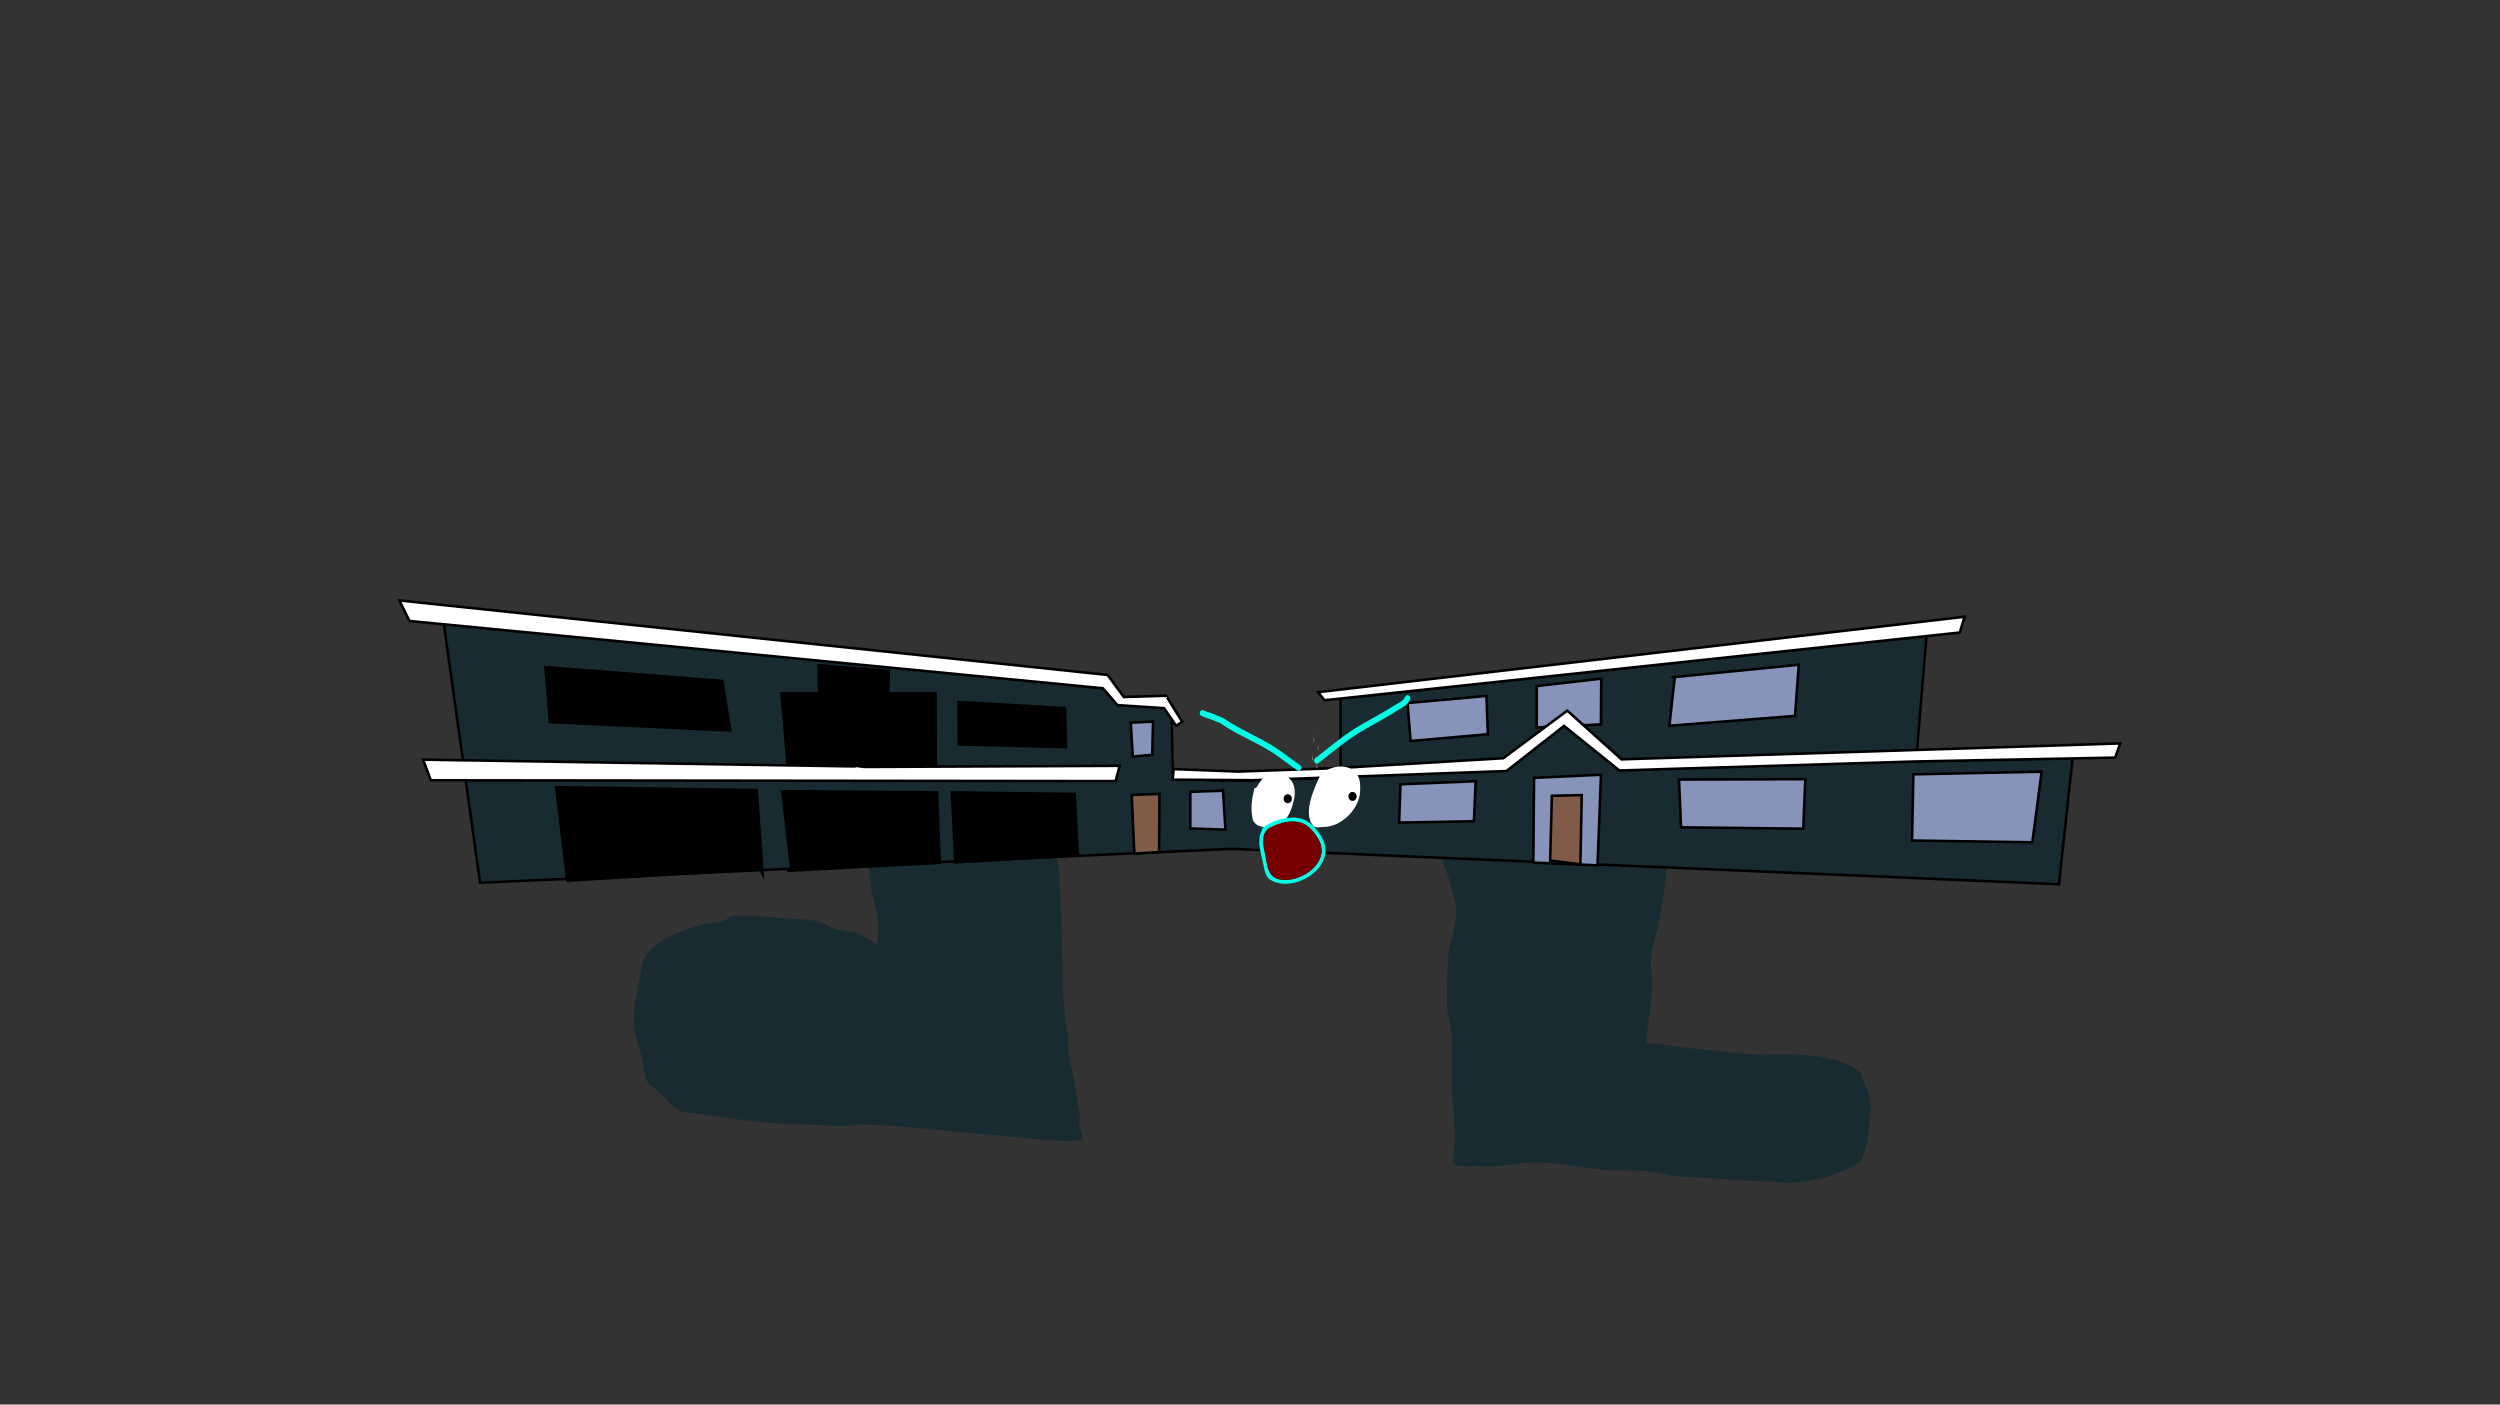 <svg version="1.1" xmlns="http://www.w3.org/2000/svg" xmlns:xlink="http://www.w3.org/1999/xlink" width="959.459" height="539.039" viewBox="0,0,959.459,539.039"><rect x="0" y="0" width="959.459" height="539.039" fill="#333333" stroke="none"/><g transform="translate(159.73,89.52)"><g data-paper-data="{&quot;isPaintingLayer&quot;:true}" stroke-linejoin="miter" stroke-miterlimit="10" stroke-dasharray="" stroke-dashoffset="0" style="mix-blend-mode: normal"><path d="M246.613,208.371c-0.103,1.941 -0.273,3.872 -0.485,5.773c-0.429,3.858 -1.336,7.963 -1.321,11.841c0.025,6.337 1.497,12.876 1.904,19.228c0.675,10.531 1.015,20.898 1.248,31.459c0.228,10.341 0.046,21.039 2.257,31.162c-0.643,6.145 1.153,11.397 2.31,17.359c0.855,4.404 0.964,8.99 2.195,13.307c0.129,1.371 -0.433,3.005 -0.206,4.288c0.171,0.967 0.815,1.815 0.957,2.787c0.1,0.684 0.597,1.508 0.189,2.066c-0.452,0.619 -4.283,0.747 -5.084,0.747c-5.812,0.002 -12.12,-0.616 -17.902,-1.254c-10.415,-1.15 -20.838,-1.682 -31.275,-2.842c-10.387,-1.154 -20.651,-2.107 -31.093,-2.227c-5.736,1.03 -10.693,0.448 -16.468,0.181c-4.993,-0.231 -10.028,-0.185 -15.008,-0.551c-10.478,-0.772 -20.924,-2.319 -31.313,-3.844c-1.726,-0.253 -4.408,-0.156 -5.976,-0.909c-3.259,-1.563 -6.481,-5.626 -9.213,-8.015c-0.99,-0.866 -2.865,-2.023 -3.537,-3.14c-1.359,-2.262 -1.534,-6.396 -2.139,-8.978c-0.993,-4.243 -2.778,-8.921 -3.095,-13.261c-0.427,-5.835 1.289,-12.298 2.246,-18.024c0.487,-2.911 0.93,-6.438 2.756,-8.867c4.406,-5.862 13.169,-8.909 19.841,-11.001c3.204,-1.005 6.96,-0.909 10.034,-2.039c1.097,-0.403 1.45,-1.216 2.633,-1.539c1.307,-0.357 3.334,-0.026 4.698,-0.026c4.593,0.001 8.965,0.151 13.54,0.657c5.16,0.573 11.473,0.299 16.418,1.837c1.42,0.442 2.583,1.655 3.985,2.135c3.033,1.037 6.885,1.46 10.065,1.942c1.823,0.972 3.546,2.091 5.272,3.227c0.547,0.36 1.247,1.298 1.755,0.884c0.362,-0.295 0.413,-3.407 0.485,-3.905c0.77,-5.37 -1.741,-12.187 -2.762,-17.502c-1.043,-10.494 -2.498,-20.742 -3.706,-31.204c-0.852,-7.38 -2.442,-14.7 -3.726,-22.017c-0.348,-1.982 -1.347,-3.566 -1.973,-5.456c-0.222,-0.67 -0.897,-1.432 -0.548,-2.045c0.35,-0.613 1.359,-0.38 2.039,-0.57c3.433,-0.443 7.179,0.583 10.602,1.07c6.93,0.986 13.862,1.958 20.793,2.936c5.97,0.842 11.858,1.171 17.86,1.568c4.29,0.284 9.008,0.995 13.264,0.406c5.416,-0.537 10.521,0.565 15.676,1.62c-0.466,-3.51 -1.39,-6.7 -0.997,-10.243c0,0 0.083,-0.745 0.828,-0.663c0.745,0.083 0.663,0.828 0.663,0.828c-0.388,3.496 0.595,6.671 1.03,10.165c0.009,0.075 0.019,0.151 0.028,0.226c2.061,0.41 4.136,0.786 6.247,1.021l1.38,0.153c0.412,0.046 0.708,0.417 0.663,0.828c-0.033,0.298 -0.236,0.535 -0.501,0.627l-1.3,0.479l-0.116,-0.315c-0.347,0.175 -0.674,0.376 -0.95,0.647c-1.916,1.878 -3.077,4.963 -5.123,6.92zM251.196,200.306c-1.574,-0.216 -3.132,-0.502 -4.682,-0.812c0.183,2.102 0.235,4.229 0.192,6.356c1.301,-1.85 2.871,-4.491 4.49,-5.544z" fill="#192b32" fill-rule="nonzero" stroke="none" stroke-width="0.5" stroke-linecap="butt"/><path d="M484.422,234.978c0.265,0.438 -0.436,0.583 -0.436,0.583l-0.396,0.082c-1.215,0.236 -2.179,0.19 -3.075,0.014c-0.211,4.333 -0.491,8.65 -1.096,12.969c-0.899,6.426 -1.864,12.809 -3.27,19.188c-0.724,3.286 -1.885,6.638 -2.197,9.958c-0.284,3.016 0.188,6.158 0.293,9.189c0.225,6.459 -1.037,12.888 -1.853,19.3c-0.069,1.213 -0.008,2.465 -0.209,3.669c-0.035,0.21 -0.416,0.445 -0.203,0.617c0.391,0.317 4.538,0.551 5.275,0.648c5.818,0.764 11.653,1.696 17.538,2.135c4.539,0.339 8.893,0.961 13.386,1.417c5.993,0.608 11.851,0.392 17.811,0.382c8.031,-0.013 17.94,0.951 24.46,4.349c1.535,0.8 2.841,2.106 4.097,3.071c1.215,3.602 3.04,7.47 3.5,11.117c0.343,2.722 -0.328,5.615 -0.49,8.332c-0.226,3.811 -0.404,7.324 -1.953,10.989c-0.45,1.064 -0.752,2.626 -1.768,3.53c-1.268,1.129 -4.01,2.078 -5.687,3.006c-5.147,2.847 -15.31,4.966 -22.436,4.894c-2.486,-0.025 -4.955,-0.52 -7.458,-0.536c-10.601,-0.074 -20.791,-1.458 -31.367,-1.696c-5.183,-0.117 -9.637,-1.719 -14.693,-2.245c-5.401,-0.562 -11.031,0.018 -16.463,-0.495c-10.466,-0.993 -20.153,-3.56 -30.804,-2.577c-3.405,0.314 -6.847,0.893 -10.239,1.14c-2.898,0.211 -6.108,-0.02 -9.051,0.02c-1.736,0.024 -6.563,0.403 -7.644,-0.849c-0.494,-0.572 0.106,-2.357 0.168,-3.009c0.61,-6.392 0.308,-12.787 -0.208,-19.204c-0.522,-6.489 -0.601,-12.911 -0.506,-19.391c0.036,-2.423 0.364,-4.914 0.11,-7.339c-0.422,-4.025 -1.85,-7.935 -1.985,-11.983c-0.004,-6.49 -0.061,-12.903 0.583,-19.348c0.64,-6.404 3.88,-12.544 2.683,-19.027c-1.183,-6.409 -3.149,-12.82 -5.846,-19.089c-0.891,-2.072 -2.227,-4.248 -2.729,-6.358c-0.514,-2.155 0.199,-4.34 -0.02,-6.491c-0.217,-2.138 -0.949,-4.285 -1.206,-6.433c-0.249,-2.076 -0.617,-4.192 -1.367,-6.238c-0.421,-1.147 -1.791,-2.391 -2.035,-3.496c-0.651,-2.946 -1.166,-6.71 -0.284,-9.635c9.538,2.966 17.676,8.08 26.263,12.023c8.642,3.968 17.438,7.435 26.658,10.851c5.112,1.893 10.246,4.228 15.623,5.79c4.114,1.195 8.703,1.707 12.843,2.886c3.255,1.056 6.369,1.245 9.815,1.903c0.919,0.175 1.731,0.472 2.523,0.739c0.036,-0.777 0.07,-1.555 0.105,-2.334c0,0 0.02,-0.46 0.769,-0.428c0.749,0.032 0.729,0.492 0.729,0.492c-0.04,0.9 -0.08,1.799 -0.122,2.697c0.775,0.164 1.582,0.213 2.502,0.008l0.396,-0.082c0,0 0.701,-0.145 0.966,0.294z" fill="#192b32" fill-rule="nonzero" stroke="none" stroke-width="0.5" stroke-linecap="butt"/><path d="M-159.73,449.52v-539.039h959.459v539.039z" fill="none" fill-rule="nonzero" stroke="#f00000" stroke-width="0" stroke-linecap="butt"/><g><g stroke-width="1"><path d="M24.512,249.268l-14.058,-100.379l253.389,25.638l5.098,6.257l18.692,1.221l2.317,4.922l0.463,22.586l26.185,0.61l38.157,-1.221v-30.369l224.887,-24.036l-4.017,48.072l60.093,-1.221l-5.252,48.492l-317.421,-13.582z" fill="#192b32" fill-rule="nonzero" stroke="#000000" stroke-linecap="round"/><path d="M58.034,248.467l-4.325,-35.863l76.932,1.068l2.317,32.201l-0.927,-1.831z" fill="#000000" fill-rule="nonzero" stroke="#000000" stroke-linecap="round"/><path d="M143.926,243.736l-3.399,-29.606l59.321,0.458l1.081,27.012l-57.776,3.052z" fill="#000000" fill-rule="nonzero" stroke="#000000" stroke-linecap="round"/><path d="M206.955,241.447l-1.39,-26.859l47.117,0.61l1.236,23.502z" fill="#000000" fill-rule="nonzero" stroke="#000000" stroke-linecap="round"/><path d="M208.138,179.903l40.846,2.343l0.395,14.969l-41.109,-1.041z" fill="#000000" fill-rule="nonzero" stroke="#000000" stroke-linecap="round"/><path d="M120.517,190.837l-69.175,-3.254l-1.713,-21.087l67.857,5.337z" fill="#000000" fill-rule="nonzero" stroke="#000000" stroke-linecap="round"/><path d="M380.448,180.293l30.305,-2.733l0.527,14.709l-29.646,2.603z" fill="#8694ba" fill-rule="nonzero" stroke="#000000" stroke-linecap="round"/><path d="M430.04,173.781l24.771,-2.864l-0.132,17.572l-24.639,1.171z" fill="#8694ba" fill-rule="nonzero" stroke="#000000" stroke-linecap="round"/><path d="M482.135,170.401l48.488,-4.816l-1.449,19.655l-48.225,3.775l2.108,-19.004" fill="#8694ba" fill-rule="nonzero" stroke="#000000" stroke-linecap="round"/><path d="M484.639,209.645l48.488,-0.13l-0.791,19.004l-46.907,-0.521z" fill="#8694ba" fill-rule="nonzero" stroke="#000000" stroke-linecap="round"/><path d="M428.739,241.535l0.264,-32.541l25.693,-1.171l-1.318,34.754z" fill="#8694ba" fill-rule="nonzero" stroke="#000000" stroke-linecap="round"/><path d="M435.195,240.754l0.659,-24.861l11.463,-0.26l-0.527,26.553z" fill="#805b47" fill-rule="nonzero" stroke="#000000" stroke-linecap="round"/><path d="M405.944,225.655l-28.724,0.521l0.527,-14.709l28.856,-1.171z" fill="#8694ba" fill-rule="nonzero" stroke="#000000" stroke-linecap="round"/><path d="M309.631,213.615l0.946,15.267l-13.499,-0.436v-14.083l11.417,-0.374z" fill="#8694ba" fill-rule="nonzero" stroke="#000000" stroke-linecap="round"/><path d="M275.6,238.089l-1.009,-22.558l10.66,-0.374l-0.126,22.308z" fill="#805b47" fill-rule="nonzero" stroke="#000000" stroke-linecap="round"/><path d="M275.032,200.841l-0.82,-13.024l8.579,-0.374l-0.315,12.712z" fill="#8694ba" fill-rule="nonzero" stroke="#000000" stroke-linecap="round"/><path d="M574.589,207.651l49.232,-1.006l-3.565,27.085l-46.176,-0.671z" fill="#8694ba" fill-rule="nonzero" stroke="#000000" stroke-linecap="round"/><path d="M592.414,153.23l-243.825,25.995l-2.462,-3.103l248.111,-28.95z" fill="#ffffff" fill-rule="nonzero" stroke="#000000" stroke-linecap="round"/><path d="M269.127,181.09l-5.602,-6.457l-266.106,-25.827l-3.905,-7.882l271.849,28.594l6.196,8.469l16.213,-0.503l6.196,9.979l-2.292,1.593l-4.669,-6.792z" fill="#ffffff" fill-rule="nonzero" stroke="#000000" stroke-linecap="round"/><path d="M142.652,204.653l-2.462,-28.091h59.121l0.085,29.265z" fill="#000000" fill-rule="nonzero" stroke="#000000" stroke-linecap="round"/><path d="M154.641,176.29l-0.255,-10.482l27.035,2.096l-0.255,8.826z" fill="#000000" fill-rule="nonzero" stroke="#000000" stroke-linecap="round"/><path d="M461.741,206.176l-21.225,-17.095l-22.064,17.309l-97.637,3.526l-30.473,-0.214l0.324,-4.06l24.984,0.962l38.611,-1.389l62.946,-3.74l24.551,-18.27l20.82,18.698l191.407,-6.117l-1.947,5.449l-76.882,1.496z" fill="#ffffff" fill-rule="nonzero" stroke="#000000" stroke-linecap="round"/><path d="M166.857,204.173l5.164,0.641l97.934,-0.427l-1.514,5.876l-262.843,-0.321l-2.92,-7.906l164.693,2.564z" fill="#ffffff" fill-rule="nonzero" stroke="#000000" stroke-linecap="round"/><path d="M358.117,179.977l1.934,2.434z" data-paper-data="{&quot;index&quot;:null}" fill="#535453" fill-rule="evenodd" stroke="none" stroke-linecap="butt"/><path d="M344.1,199.969l0.119,2.555l-0.356,-0.511z" data-paper-data="{&quot;index&quot;:null}" fill="#848484" fill-rule="evenodd" stroke="none" stroke-linecap="butt"/><path d="M342.754,182.157l0.881,0.45z" data-paper-data="{&quot;index&quot;:null}" fill="#00fffe" fill-rule="evenodd" stroke="none" stroke-linecap="butt" opacity="0.004"/><path d="M346.499,190.266l1.432,1.802z" data-paper-data="{&quot;index&quot;:null}" fill="#535453" fill-rule="evenodd" stroke="none" stroke-linecap="butt"/><path d="M358.781,172.273l1.962,2.499z" data-paper-data="{&quot;index&quot;:null}" fill="#535453" fill-rule="evenodd" stroke="none" stroke-linecap="butt"/><path d="M344.562,192.8l0.12,2.624l-0.361,-0.525z" data-paper-data="{&quot;index&quot;:null}" fill="#848484" fill-rule="evenodd" stroke="none" stroke-linecap="butt"/><path d="M343.197,174.512l0.894,0.463z" data-paper-data="{&quot;index&quot;:null}" fill="#00fffe" fill-rule="evenodd" stroke="none" stroke-linecap="butt" opacity="0.004"/><path d="M346.996,182.838l1.453,1.85z" data-paper-data="{&quot;index&quot;:null}" fill="#535453" fill-rule="evenodd" stroke="none" stroke-linecap="butt"/></g><path d="M361.649,185.535l-1.934,-2.434z" data-paper-data="{&quot;index&quot;:null}" fill="#535453" fill-rule="evenodd" stroke="none" stroke-width="1" stroke-linecap="butt"/><path d="M345.696,203.093l0.119,2.555l-0.356,-0.511z" data-paper-data="{&quot;index&quot;:null}" fill="#848484" fill-rule="evenodd" stroke="none" stroke-width="1" stroke-linecap="butt"/><path d="M344.351,185.281l0.881,0.45z" data-paper-data="{&quot;index&quot;:null}" fill="#00fffe" fill-rule="evenodd" stroke="none" stroke-width="1" stroke-linecap="butt" opacity="0.004"/><path d="M349.528,195.192l-1.432,-1.802z" data-paper-data="{&quot;index&quot;:null}" fill="#535453" fill-rule="evenodd" stroke="none" stroke-width="1" stroke-linecap="butt"/><path d="M360.378,175.398l1.962,2.499z" data-paper-data="{&quot;index&quot;:null}" fill="#535453" fill-rule="evenodd" stroke="none" stroke-width="1" stroke-linecap="butt"/><path d="M346.159,195.925l0.12,2.624l-0.361,-0.525z" data-paper-data="{&quot;index&quot;:null}" fill="#848484" fill-rule="evenodd" stroke="none" stroke-width="1" stroke-linecap="butt"/><path d="M344.794,177.636l0.894,0.463z" data-paper-data="{&quot;index&quot;:null}" fill="#00fffe" fill-rule="evenodd" stroke="none" stroke-width="1" stroke-linecap="butt" opacity="0.004"/><path d="M350.046,187.813l-1.453,-1.85z" data-paper-data="{&quot;index&quot;:null}" fill="#535453" fill-rule="evenodd" stroke="none" stroke-width="1" stroke-linecap="butt"/><path d="M347,207.943c3.367,-3.672 11.403,-5.158 14.399,0.29c0.946,1.72 0.961,4.052 0.863,5.981c-0.298,6.953 -7.492,13.619 -13.699,13.61c-1.522,-0.002 -3.525,0.762 -4.545,-0.699c-3.662,-4.977 0.633,-14.116 2.945,-19.146c0.024,-0.022 0.037,-0.036 0.037,-0.036z" data-paper-data="{&quot;noHover&quot;:false,&quot;origItem&quot;:[&quot;Path&quot;,{&quot;applyMatrix&quot;:true,&quot;segments&quot;:[[[255.50867,205.08052],[0.02285,-0.01907],[-2.19191,4.3791]],[[252.7195,221.6694],[-3.47247,-4.33278],[0.96706,1.27115]],[[257.01356,222.26875],[-1.44311,-0.00198],[5.88486,0.00809]],[[269.93576,210.47726],[-0.28211,6.05302],[0.09266,-1.67928]],[[269.12833,205.29247],[0.89673,1.49702],[-2.84068,-4.74227]],[[255.54389,205.04908],[3.192,-3.19649],[0,0]]],&quot;closed&quot;:true}],&quot;index&quot;:null}" fill="#ffffff" fill-rule="nonzero" stroke="none" stroke-width="0.5" stroke-linecap="butt"/><path d="M322.566,212.561c0.851,-1.396 2.042,-3.461 3.502,-4.156c1.1,-0.523 2.637,-0.22 3.797,-0.22c1.015,0 2.871,-0.376 3.832,0.097c3.724,1.832 4.112,6.549 2.842,10.338c-0.956,4.167 -3.156,8.049 -7.146,9.238c-2.557,0.762 -8.002,0.101 -8.423,-3.378c-0.848,-3.706 -0.173,-7.792 0.741,-11.546c0.52,0.175 0.856,-0.373 0.856,-0.373z" data-paper-data="{&quot;noHover&quot;:false,&quot;origItem&quot;:[&quot;Path&quot;,{&quot;applyMatrix&quot;:true,&quot;segments&quot;:[[[231.57875,209.38061],[0.49346,0.15224],[-0.86692,3.26764]],[[230.87457,219.37457],[-0.8037,-3.22609],[0.39916,3.02799]],[[238.81763,222.29479],[-2.42398,0.66336],[3.78305,-1.03529]],[[245.5463,214.29958],[-0.90606,3.62749],[1.20483,-3.29832]],[[242.87835,205.34716],[3.53097,1.59522],[-0.91094,-0.41154]],[[239.26356,205.26875],[0.96243,0],[-1.09948,0]],[[235.68446,205.45791],[1.04272,-0.45552],[-1.38513,0.6051]],[[232.3876,209.05977],[0.80727,-1.21517],[0,0]]],&quot;closed&quot;:true}],&quot;index&quot;:null}" fill="#ffffff" fill-rule="nonzero" stroke="none" stroke-width="0.5" stroke-linecap="butt"/><path d="M332.906,217.019c0,-0.952 0.708,-1.723 1.582,-1.723c0.874,0 1.582,0.771 1.582,1.723c0,0.952 -0.708,1.723 -1.582,1.723c-0.874,0 -1.582,-0.771 -1.582,-1.723z" data-paper-data="{&quot;index&quot;:null}" fill="#000000" fill-rule="nonzero" stroke="none" stroke-width="0.5" stroke-linecap="butt"/><path d="M357.772,216.131c0,-0.952 0.708,-1.723 1.582,-1.723c0.874,0 1.582,0.771 1.582,1.723c0,0.952 -0.708,1.723 -1.582,1.723c-0.874,0 -1.582,-0.771 -1.582,-1.723z" data-paper-data="{&quot;index&quot;:null}" fill="#000000" fill-rule="nonzero" stroke="none" stroke-width="0.5" stroke-linecap="butt"/><path d="M300.796,183.746c0.387,-1.069 1.368,-0.647 1.368,-0.647l1.357,0.585c2.127,0.604 4.077,1.451 6.119,2.332c6.529,4.511 13.787,7.209 20.382,11.536c3.132,2.055 6.09,4.502 9.223,6.601c0,0 0.898,0.602 0.345,1.58c-0.553,0.978 -1.451,0.376 -1.451,0.376c-3.134,-2.101 -6.099,-4.559 -9.235,-6.609c-6.553,-4.285 -13.767,-6.908 -20.224,-11.438c-1.943,-0.828 -3.792,-1.621 -5.814,-2.195l-1.476,-0.632c0,0 -0.981,-0.421 -0.594,-1.49z" data-paper-data="{&quot;index&quot;:null}" fill="#00ffe6" fill-rule="nonzero" stroke="none" stroke-width="0.5" stroke-linecap="butt"/><path d="M381.07,177.468c0.878,0.637 0.293,1.593 0.293,1.593l-0.879,1.417c-1.336,1.251 -2.824,1.938 -4.329,2.91c-5.111,3.294 -10.585,5.909 -15.69,9.228c-4.934,3.208 -9.504,7.09 -14.172,10.722c0,0 -0.858,0.668 -1.471,-0.267c-0.613,-0.935 0.245,-1.602 0.245,-1.602c4.712,-3.665 9.326,-7.577 14.305,-10.817c5.11,-3.325 10.593,-5.938 15.708,-9.24c1.283,-0.826 2.692,-1.404 3.825,-2.457l0.703,-1.168c0,0 0.585,-0.956 1.463,-0.319z" data-paper-data="{&quot;index&quot;:null}" fill="#00ffe6" fill-rule="nonzero" stroke="none" stroke-width="0.5" stroke-linecap="butt"/><path d="M324.583,229.129c-0.184,-0.459 0.232,-0.816 0.232,-0.816c3.82,-3.268 11.348,-5.286 16.225,-3.121c2.611,1.159 5.199,4.238 6.505,6.683c6.054,10.294 -8.44,20.46 -17.896,17.144c-1.468,-0.654 -2.362,-0.87 -3.235,-2.386c-0.82,-1.423 -1.07,-3.259 -1.399,-4.837c-0.863,-4.128 -2.547,-8.772 -0.431,-12.668zM326.861,228.642c-0.082,0.223 -0.258,0.364 -0.258,0.364l-0.316,0.214c-2.042,2.906 -1.041,6.145 -0.383,9.324c0.739,3.57 0.661,7.457 4.299,9.081c8.189,2.87 21.357,-6.005 16.033,-15.018c-1.134,-2.163 -3.496,-5.023 -5.804,-6.044c-3.936,-1.742 -9.945,-0.357 -13.571,2.079z" fill="#00ffe6" fill-rule="nonzero" stroke="none" stroke-width="0.5" stroke-linecap="butt"/><path d="M340.451,226.517c2.308,1.021 4.697,3.908 5.831,6.07c5.324,9.013 -7.914,17.952 -16.103,15.082c-3.638,-1.624 -3.585,-5.547 -4.323,-9.117c-0.658,-3.179 -1.649,-6.457 0.393,-9.362l0.317,-0.215c0,0 0.177,-0.142 0.259,-0.365c3.626,-2.436 9.691,-3.834 13.627,-2.092z" data-paper-data="{&quot;noHover&quot;:false,&quot;origItem&quot;:[&quot;Path&quot;,{&quot;applyMatrix&quot;:true,&quot;segments&quot;:[[[245.3847,224.46413],[3.62569,-2.43576],[-0.08198,0.22324]],[245.12715,224.82784],[[244.81099,225.04194],[0,0],[-2.04209,2.90557]],[[244.42795,234.36601],[-0.65766,-3.17916],[0.73853,3.57011]],[[248.72666,243.44713],[-3.63767,-1.62363],[8.18942,2.87032]],[[264.7594,228.42898],[5.32437,9.01339],[-1.13358,-2.16262]],[[258.9557,222.38503],[2.30762,1.02145],[-3.93563,-1.74207]]],&quot;closed&quot;:true}]}" fill="#760000" fill-rule="nonzero" stroke="none" stroke-width="0.5" stroke-linecap="butt"/></g></g></g></svg><!--rotationCenter:479.72973:269.51952-->